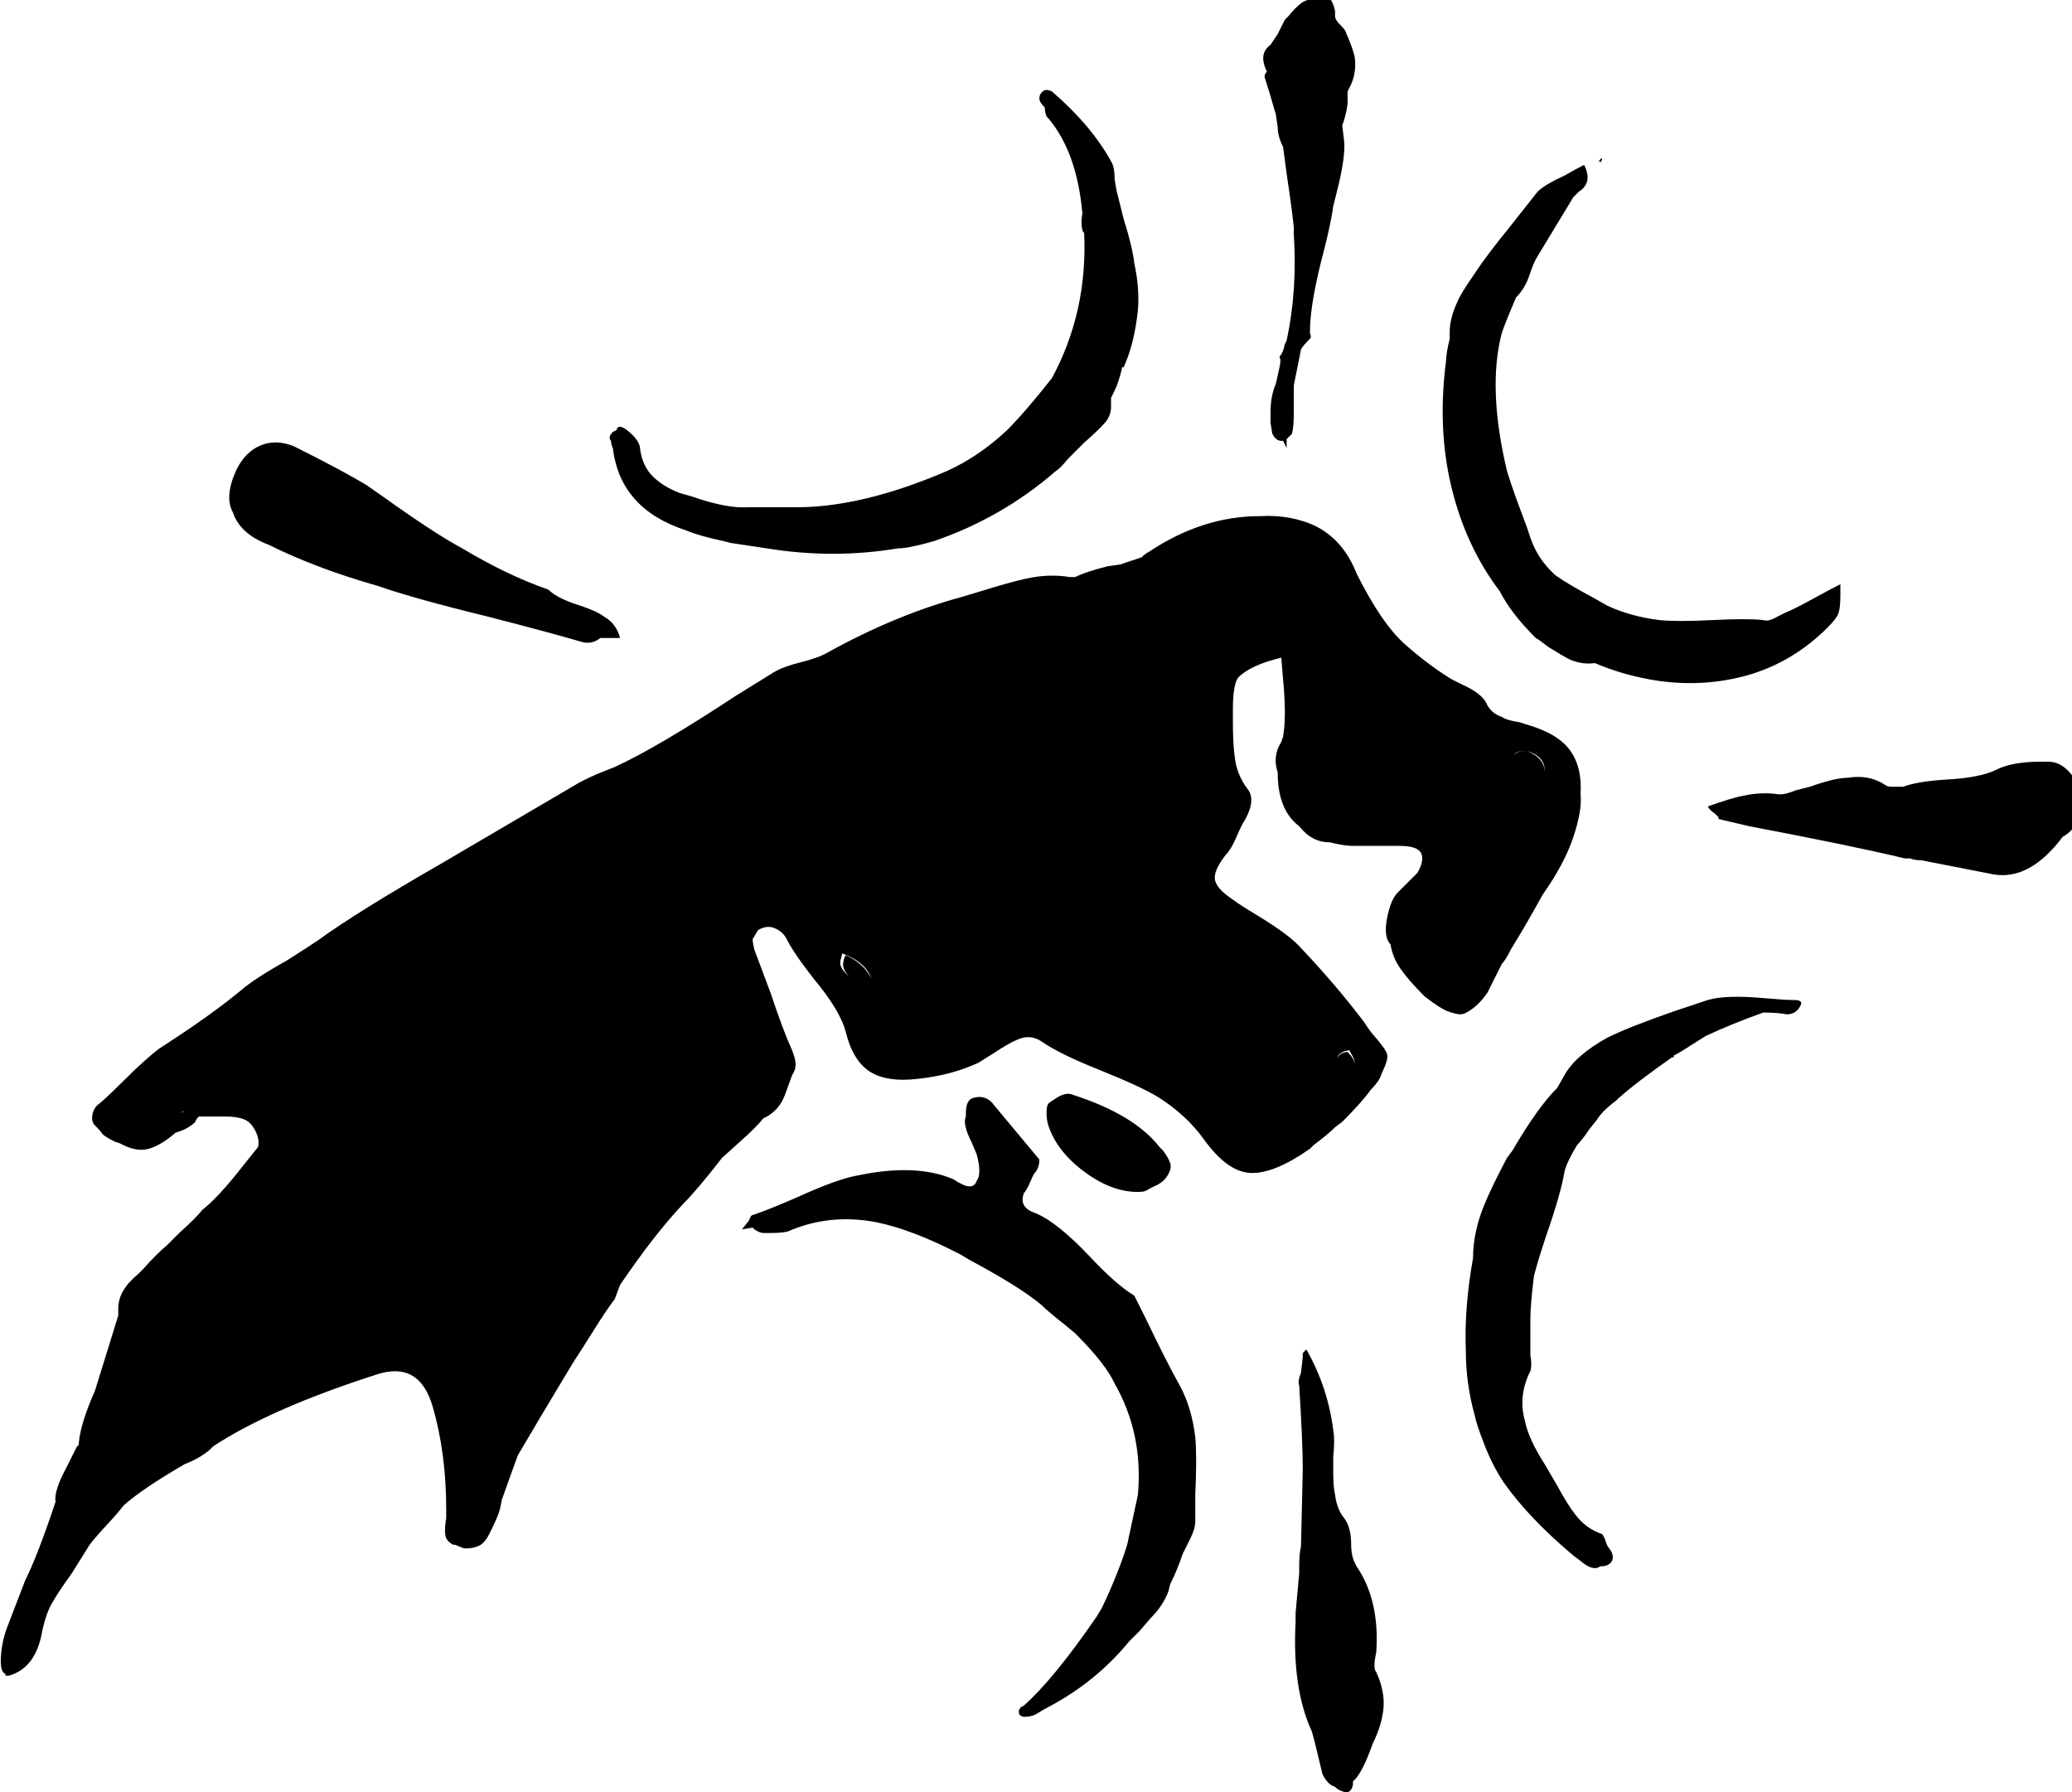 <!-- Generated by IcoMoon.io -->
<svg version="1.1" xmlns="http://www.w3.org/2000/svg" width="37" height="32" viewBox="0 0 37 32">
<title>weapons-unarmed</title>
<path d="M3.296 19.84q-0.032-0.128-0.256-0.096l-0.032 0.032 0.032 0.064h0.032q0.128 0.032 0.224 0zM27.584 13.792q0-0.256-0.32-0.384-0.16 0-0.224 0.064 0 0.128 0.112 0.304t0.24 0.24q0.192 0 0.192-0.224zM24.192 19.008q0-0.096-0.128-0.224-0.16 0-0.224 0.192 0.096 0.16 0.288 0.16 0.064-0.032 0.064-0.128zM15.264 17.536q0.16 0.16 0.288 0.16l0.064-0.064q-0.096-0.384-0.512-0.576-0.032 0.032-0.048 0.144t0.112 0.24zM4.8 9.728q0.832 0.416 1.952 0.736 0.64 0.224 1.952 0.544 1.12 0.288 1.664 0.448 0.192 0.064 0.352-0.064h0.352q-0.064-0.256-0.288-0.384-0.128-0.096-0.416-0.192-0.416-0.128-0.576-0.288-0.736-0.256-1.536-0.736-0.48-0.256-1.376-0.896l-0.32-0.224q-0.416-0.256-1.312-0.704-0.32-0.128-0.592-0.016t-0.432 0.432q-0.224 0.48-0.064 0.768 0.128 0.384 0.64 0.576zM22.592 1.408q0.064 0.192 0.192 0.64l0.032 0.224q0 0.16 0.096 0.352l0.064 0.48q0.096 0.64 0.128 0.96v0.128q0.064 0.992-0.128 1.888l-0.032 0.064q-0.032 0.16-0.096 0.224 0.032 0.064 0 0.192l-0.064 0.288q-0.096 0.224-0.096 0.512v0.192l0.032 0.192q0.064 0.128 0.16 0.128h0.032l0.064 0.128v-0.16l0.096-0.096q0.032-0.128 0.032-0.384v-0.48l0.128-0.64q0.032-0.064 0.16-0.192 0.032-0.032 0-0.096v-0.032q0-0.512 0.256-1.472 0.128-0.512 0.16-0.768l0.096-0.384q0.128-0.544 0.096-0.8l-0.032-0.256q0.064-0.16 0.096-0.384v-0.224l0.064-0.128q0.096-0.224 0.064-0.48-0.032-0.16-0.16-0.448 0-0.032-0.096-0.128t-0.096-0.16v-0.096q-0.032-0.128-0.064-0.176t-0.16-0.048q-0.256 0-0.368 0.080t-0.24 0.24l-0.064 0.064-0.128 0.256-0.128 0.192q-0.224 0.16-0.064 0.48-0.064 0.064-0.032 0.128zM18.72 20.096q0.16 0.48 0.672 0.848t0.992 0.336q0.064 0 0.16-0.064l0.064-0.032q0.16-0.064 0.24-0.192t0.048-0.224-0.128-0.224l-0.064-0.064q-0.448-0.576-1.536-0.928-0.128-0.064-0.32 0.064l-0.096 0.064q-0.064 0.032-0.064 0.176t0.032 0.24zM26.24 18.048q0.16-0.096 0.32-0.32l0.256-0.512q0.064-0.064 0.16-0.256l0.096-0.16q0.16-0.256 0.48-0.832 0.384-0.544 0.544-1.024t0.128-0.768q0.032-0.48-0.192-0.784t-0.8-0.464l-0.096-0.032q-0.224-0.032-0.32-0.096-0.192-0.064-0.272-0.24t-0.432-0.336l-0.192-0.096q-0.416-0.256-0.832-0.624t-0.864-1.264q-0.224-0.576-0.704-0.832-0.448-0.224-1.024-0.192-1.024 0-1.984 0.64-0.064 0.032-0.128 0.096l-0.384 0.128-0.224 0.032q-0.384 0.096-0.576 0.192h-0.096q-0.384-0.064-0.8 0.032-0.288 0.064-0.8 0.224l-0.32 0.096q-1.184 0.32-2.4 0.992-0.16 0.096-0.48 0.176t-0.48 0.176l-0.672 0.416q-1.408 0.928-2.176 1.28l-0.32 0.128q-0.288 0.128-0.384 0.192l-2.4 1.408q-1.504 0.864-2.208 1.376-0.192 0.128-0.544 0.352-0.576 0.32-0.832 0.544-0.544 0.448-1.44 1.024-0.256 0.192-0.672 0.608-0.288 0.288-0.448 0.416-0.064 0.064-0.080 0.176t0.048 0.176l0.032 0.032q0.064 0.064 0.096 0.112t0.224 0.144l0.096 0.032q0.288 0.16 0.512 0.096t0.48-0.288q0.224-0.064 0.352-0.192 0-0.032 0.064-0.096h0.48q0.192 0 0.32 0.048t0.208 0.208 0.048 0.288l-0.256 0.32q-0.448 0.576-0.736 0.8-0.128 0.16-0.416 0.416l-0.224 0.224q-0.192 0.16-0.416 0.416l-0.096 0.096q-0.352 0.288-0.352 0.608v0.128l-0.416 1.344q-0.256 0.576-0.288 0.928 0 0.064-0.032 0.064l-0.192 0.384q-0.224 0.416-0.192 0.608-0.32 0.96-0.544 1.408l-0.32 0.832q-0.096 0.256-0.112 0.528t0.080 0.304v0.032h0.064q0.448-0.128 0.576-0.704 0.064-0.352 0.176-0.56t0.368-0.56l0.32-0.512q0.096-0.128 0.304-0.352t0.304-0.352q0.32-0.288 1.088-0.736 0.256-0.096 0.448-0.256l0.064-0.064q1.024-0.672 2.912-1.28 0.768-0.256 1.008 0.576t0.24 1.824v0.16q-0.032 0.192-0.016 0.304t0.144 0.176h0.032l0.16 0.064q0.16 0 0.224-0.032 0.128-0.032 0.224-0.224l0.032-0.064q0.128-0.256 0.16-0.384l0.032-0.16q0.192-0.544 0.288-0.8l0.416-0.704 0.576-0.96q0.128-0.192 0.368-0.576t0.368-0.544l0.096-0.256q0.608-0.896 1.12-1.44 0.256-0.256 0.704-0.832l0.32-0.288q0.288-0.256 0.416-0.416l0.064-0.032q0.224-0.128 0.32-0.384l0.128-0.352q0.064-0.096 0.064-0.192t-0.064-0.256q-0.16-0.352-0.384-1.024l-0.288-0.768q-0.032-0.128-0.032-0.192l0.096-0.16q0.16-0.096 0.304-0.032t0.208 0.192q0.128 0.256 0.48 0.704 0.48 0.576 0.576 0.96 0.128 0.512 0.432 0.704t0.848 0.128q0.608-0.064 1.088-0.288l0.256-0.16q0.288-0.192 0.448-0.256 0.224-0.096 0.416 0.032 0.32 0.224 1.040 0.512t1.040 0.48q0.512 0.32 0.832 0.768 0.416 0.576 0.832 0.592t1.056-0.432l0.064-0.064q0.256-0.192 0.384-0.32l0.128-0.096q0.352-0.352 0.512-0.576 0.16-0.16 0.192-0.288 0.128-0.256 0.096-0.352t-0.256-0.352q-0.032-0.032-0.096-0.128l-0.064-0.096q-0.512-0.672-1.12-1.312-0.192-0.224-0.768-0.576-0.32-0.192-0.448-0.288-0.288-0.192-0.32-0.352t0.192-0.448q0.096-0.096 0.192-0.32t0.16-0.32q0.192-0.352 0.032-0.544-0.192-0.256-0.224-0.576-0.032-0.224-0.032-0.64v-0.192q0-0.448 0.096-0.576 0.224-0.224 0.768-0.352l0.032 0.384q0.064 0.672 0 1.024l-0.032 0.096q-0.16 0.256-0.064 0.544 0 0.672 0.384 0.96 0.224 0.288 0.544 0.288 0.256 0.064 0.416 0.064h0.832q0.32 0 0.384 0.128t-0.064 0.352l-0.352 0.352q-0.128 0.128-0.192 0.464t0.064 0.464v0q0.032 0.224 0.176 0.432t0.432 0.496q0.288 0.224 0.432 0.272t0.208 0.048 0.16-0.064zM27.040 13.472q0.032-0.064 0.224-0.064 0.32 0.096 0.32 0.352t-0.192 0.256q-0.128-0.064-0.24-0.24t-0.112-0.304zM15.584 17.6q0 0.064-0.096 0.064t-0.256-0.16l-0.064-0.064q-0.192-0.16-0.16-0.288l0.032-0.128q0.512 0.192 0.544 0.576zM3.008 19.776l0.032-0.032q0.16-0.032 0.256 0.096-0.032 0.032-0.128 0h-0.128zM23.872 18.944q0-0.16 0.224-0.192l0.032 0.064q0.064 0.096 0.064 0.176t-0.064 0.112-0.144-0.016-0.112-0.144zM20.256 23.136q-0.32-0.192-0.8-0.704-0.576-0.608-0.96-0.768-0.288-0.096-0.224-0.32 0-0.032 0.032-0.064 0.064-0.096 0.128-0.256l0.032-0.064q0.096-0.096 0.096-0.256l-0.8-0.96q-0.16-0.224-0.416-0.128-0.096 0.064-0.096 0.256v0.064q-0.064 0.128 0.096 0.448l0.096 0.224q0.096 0.352 0 0.48-0.032 0.096-0.128 0.096t-0.288-0.128q-0.672-0.288-1.728-0.064-0.352 0.064-1.056 0.384-0.512 0.224-0.8 0.32-0.032 0-0.064 0.096l-0.128 0.16 0.192-0.032 0.032 0.032q0.096 0.064 0.16 0.064h0.128q0.224 0 0.32-0.032 0.736-0.32 1.568-0.16 0.64 0.128 1.504 0.576l0.16 0.096q0.896 0.48 1.28 0.8 0.128 0.128 0.416 0.352l0.192 0.16q0.544 0.544 0.704 0.896 0.512 0.896 0.416 1.984l-0.192 0.896q-0.16 0.512-0.448 1.12l-0.096 0.16q-0.768 1.12-1.312 1.6-0.032 0-0.064 0.048t0 0.112l0.064 0.032q0.16 0 0.256-0.064t0.224-0.128q0.832-0.448 1.408-1.152l0.192-0.192 0.192-0.224q0.224-0.224 0.32-0.48l0.032-0.128q0.128-0.256 0.224-0.544l0.128-0.256q0.096-0.192 0.096-0.32v-0.48q0.032-0.672 0-1.024-0.064-0.544-0.288-0.944t-0.608-1.2zM10.944 8q0.128 1.088 1.312 1.472 0.224 0.096 0.672 0.192l0.128 0.032 0.64 0.096q1.184 0.192 2.336 0 0.192 0 0.64-0.128 1.216-0.416 2.176-1.248 0.096-0.064 0.224-0.224l0.288-0.288q0.256-0.224 0.368-0.352t0.112-0.288v-0.16l0.064-0.128q0.064-0.128 0.128-0.384v-0.032h0.032q0.192-0.416 0.256-1.024 0.032-0.384-0.064-0.832-0.032-0.288-0.192-0.8l-0.128-0.512-0.032-0.192q0-0.224-0.064-0.32-0.352-0.64-1.056-1.248-0.128-0.064-0.192 0.032-0.032 0.032-0.032 0.096t0.096 0.16q0 0.064 0.032 0.16l0.032 0.032q0.512 0.608 0.608 1.696-0.032 0.192 0 0.288 0 0.032 0.032 0.064 0.064 1.408-0.576 2.592-0.48 0.608-0.8 0.928-0.512 0.48-1.088 0.736-1.568 0.672-2.784 0.64h-0.736q-0.384 0.032-1.024-0.192l-0.224-0.064q-0.32-0.128-0.496-0.32t-0.208-0.512q-0.032-0.128-0.208-0.272t-0.208-0.016l-0.064 0.032q-0.096 0.096-0.032 0.16 0 0.064 0.032 0.128zM27.424 11.392q0.064 0.032 0.224 0.16 0.256 0.16 0.384 0.224 0.224 0.096 0.448 0.064 0.448 0.192 0.96 0.288 0.864 0.16 1.68-0.048t1.456-0.816l0.064-0.064q0.16-0.16 0.192-0.256t0.032-0.32v-0.192q-0.192 0.096-0.512 0.272t-0.48 0.24l-0.128 0.064q-0.16 0.096-0.256 0.064-0.288-0.032-0.912 0t-0.944 0q-0.512-0.064-0.928-0.256l-0.224-0.128q-0.48-0.256-0.704-0.416-0.32-0.288-0.448-0.672l-0.064-0.192q-0.256-0.672-0.352-0.992-0.352-1.472-0.096-2.464 0.064-0.192 0.256-0.64 0.16-0.16 0.24-0.4t0.144-0.336l0.64-1.056 0.096-0.096q0.256-0.16 0.096-0.48-0.128 0.064-0.352 0.192-0.352 0.16-0.48 0.288l-0.48 0.608q-0.416 0.512-0.608 0.8l-0.064 0.096q-0.224 0.32-0.288 0.48-0.128 0.288-0.128 0.512v0.128q-0.064 0.256-0.064 0.384-0.16 1.216 0.096 2.272t0.864 1.856q0.192 0.384 0.64 0.832zM32.032 17.856q-0.16 0-0.512-0.032-0.704-0.064-1.024 0.032l-0.576 0.192q-0.832 0.288-1.216 0.48-0.576 0.32-0.768 0.672l-0.128 0.224q-0.352 0.352-0.8 1.12l-0.096 0.128q-0.288 0.544-0.416 0.864-0.192 0.48-0.192 0.928-0.16 0.896-0.128 1.664 0 0.576 0.16 1.152 0.032 0.16 0.176 0.528t0.336 0.656q0.448 0.64 1.248 1.312l0.128 0.096q0.224 0.192 0.352 0.096 0.16 0 0.208-0.096t-0.048-0.224q-0.032-0.032-0.064-0.128t-0.064-0.128q-0.288-0.096-0.48-0.352-0.128-0.16-0.32-0.512l-0.224-0.384q-0.288-0.448-0.352-0.768-0.128-0.448 0.096-0.896 0.032-0.096 0-0.288v-0.64q0-0.256 0.064-0.768 0.064-0.256 0.224-0.736 0.256-0.736 0.32-1.12 0.032-0.16 0.224-0.48 0.096-0.096 0.224-0.288l0.128-0.16q0.096-0.16 0.352-0.352l0.032-0.032q0.32-0.288 0.96-0.736h0.032v-0.032q0.128-0.064 0.32-0.192l0.256-0.16q0.48-0.224 1.024-0.416 0.256 0 0.416 0.032 0.096 0 0.16-0.048t0.096-0.128-0.128-0.080zM37.12 14.144q-0.032-0.224-0.192-0.384t-0.352-0.16h-0.128q-0.512 0-0.8 0.144t-0.896 0.176q-0.512 0.032-0.768 0.128h-0.192q-0.096 0-0.128-0.032-0.288-0.192-0.672-0.128-0.224 0-0.672 0.16l-0.256 0.064q-0.224 0.096-0.352 0.064-0.288-0.032-0.576 0.032-0.192 0.032-0.64 0.192v0q0.032 0.064 0.128 0.128l0.064 0.064v0.032l0.544 0.128q1.856 0.352 2.784 0.576h0.096q0.064 0.032 0.192 0.032l1.312 0.256q0.64 0.096 1.216-0.672 0.224-0.128 0.288-0.352 0.032-0.128 0-0.448v0zM24.576 29.856q-0.064-0.064 0-0.352 0.064-0.928-0.352-1.536-0.096-0.16-0.096-0.384 0-0.32-0.128-0.48t-0.16-0.416q-0.032-0.128-0.032-0.416v-0.256q0.032-0.32 0-0.48-0.096-0.768-0.48-1.44l-0.064 0.064v0.064l-0.032 0.288q-0.064 0.16-0.032 0.224 0.064 1.024 0.064 1.504l-0.032 1.376q-0.032 0.128-0.032 0.352v0.128l-0.064 0.704v0.16q-0.064 1.184 0.288 1.952 0.032 0.096 0.096 0.368t0.096 0.4q0.096 0.192 0.224 0.224l0.032 0.032q0.096 0.064 0.176 0.064t0.112-0.128v-0.064q0.16-0.128 0.352-0.672 0.16-0.32 0.192-0.624t-0.128-0.656zM28.608 2.848q0-0.032-0.016-0.016l-0.048 0.048h0.032v0.032z"></path>
</svg>
